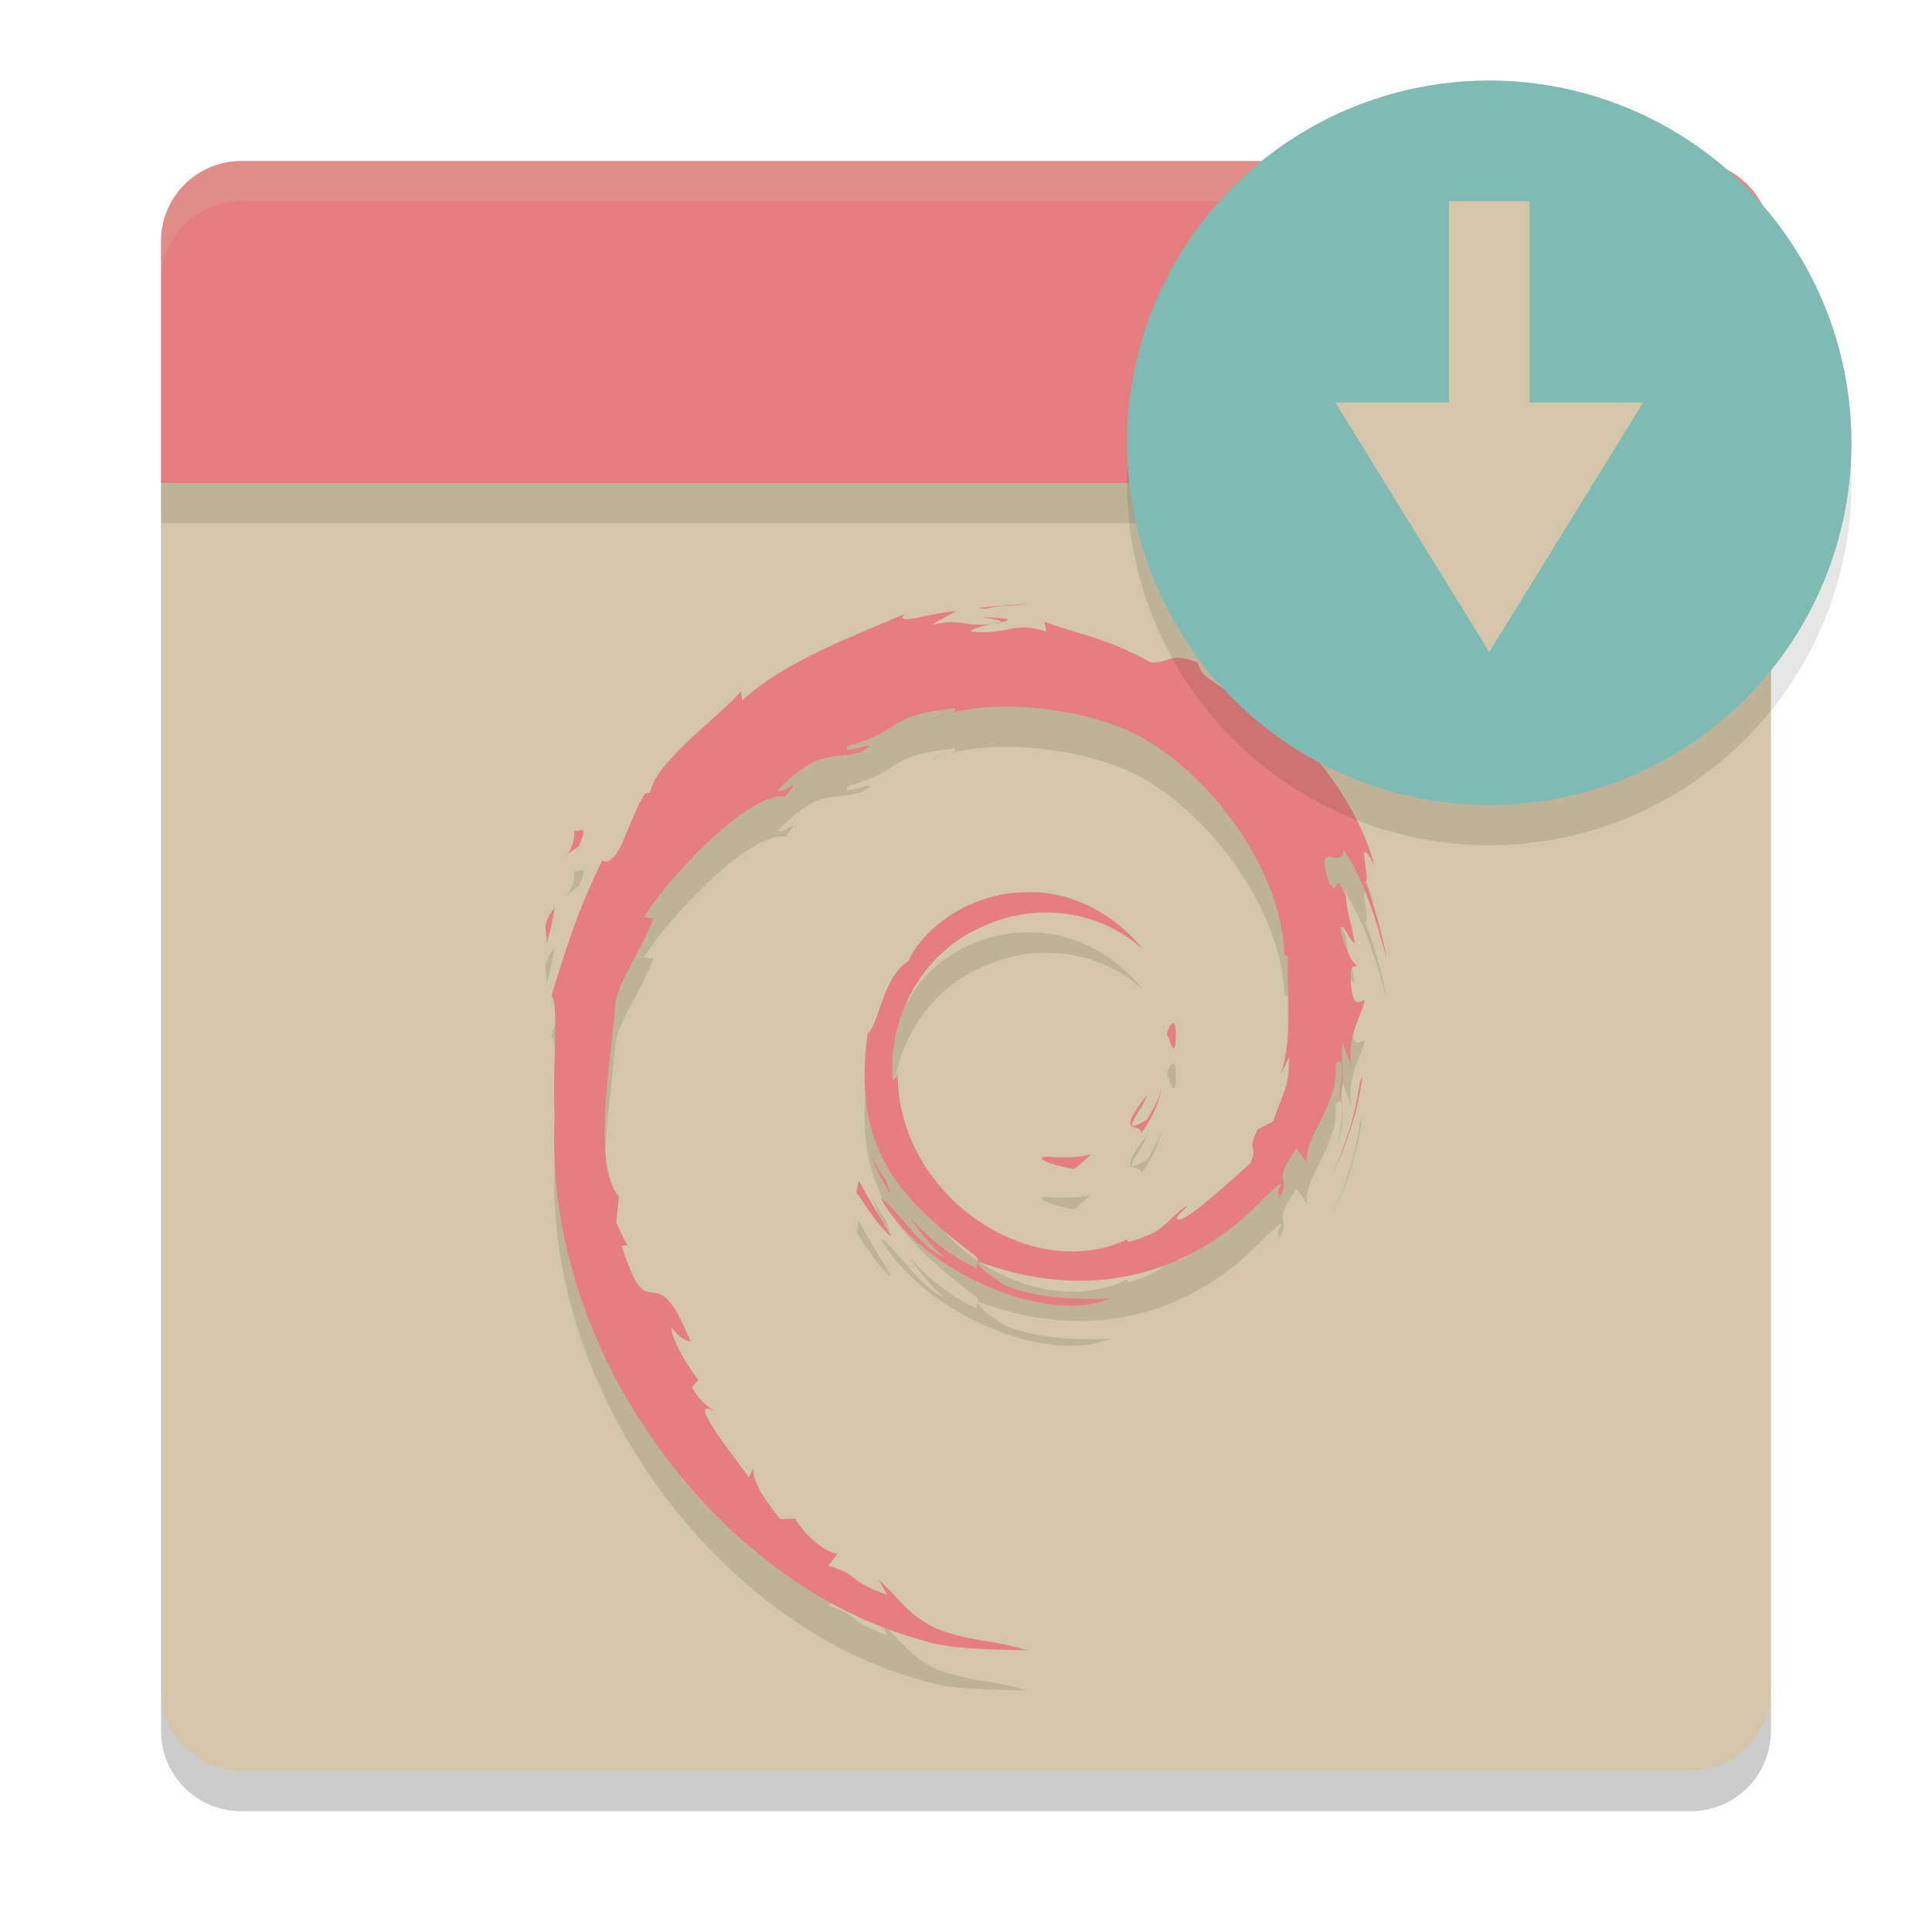 <svg xmlns="http://www.w3.org/2000/svg" width="24" height="24" version="1">
 <path style="fill:#d3c6aa" d="M 2,5.95 V 21 c 0,0.554 0.446,1 1,1 h 18 c 0.554,0 1,-0.446 1,-1 V 5.95 Z"/>
 <rect style="opacity:0.1" width="20" height=".5" x="2" y="6"/>
 <path style="opacity:0.1" d="m 12.758,8 c -0.202,0.017 -0.402,0.027 -0.6,0.052 l 0.087,0.013 C 12.391,8.011 12.603,8.035 12.758,8 Z M 11.879,8.092 C 11.552,8.112 11.096,8.282 11.236,8.127 10.702,8.365 9.754,8.701 9.222,9.2 l -0.017,-0.112 c -0.244,0.293 -1.064,0.874 -1.129,1.254 l -0.065,0.016 c -0.127,0.215 -0.209,0.458 -0.31,0.679 -0.166,0.283 -0.243,0.109 -0.22,0.153 -0.327,0.662 -0.489,1.218 -0.629,1.675 0.1,0.149 0.002,0.898 0.04,1.498 -0.164,2.962 2.078,5.837 4.529,6.501 0.359,0.129 0.893,0.124 1.348,0.137 -0.536,-0.153 -0.605,-0.082 -1.128,-0.264 C 11.265,20.559 11.183,20.357 10.916,20.125 l 0.105,0.187 c -0.523,-0.185 -0.305,-0.229 -0.73,-0.364 l 0.113,-0.146 c -0.17,-0.013 -0.45,-0.286 -0.526,-0.438 l -0.186,0.007 C 9.47,19.095 9.351,18.897 9.359,18.743 l -0.06,0.107 C 9.232,18.734 8.48,17.818 8.87,18.031 8.798,17.965 8.7,17.924 8.596,17.733 l 0.08,-0.091 C 8.488,17.401 8.33,17.092 8.342,16.988 8.442,17.124 8.512,17.149 8.581,17.172 8.107,15.995 8.08,17.107 7.721,15.974 l 0.075,-0.006 C 7.738,15.88 7.703,15.785 7.656,15.691 L 7.688,15.362 C 7.347,14.968 7.593,13.683 7.643,12.979 7.676,12.692 7.928,12.387 8.119,11.909 L 8.003,11.89 C 8.225,11.502 9.272,10.333 9.757,10.393 9.992,10.098 9.71,10.391 9.664,10.317 10.18,9.784 10.342,9.941 10.69,9.845 11.066,9.622 10.368,9.932 10.546,9.76 11.195,9.594 11.006,9.383 11.853,9.299 c 0.089,0.051 -0.208,0.078 -0.282,0.144 0.541,-0.265 1.711,-0.204 2.472,0.147 0.882,0.412 1.874,1.631 1.913,2.777 l 0.044,0.012 c -0.022,0.456 0.07,0.984 -0.09,1.468 l 0.108,-0.229 c 0.013,0.348 -0.102,0.517 -0.206,0.816 l -0.186,0.093 c -0.152,0.296 0.014,0.188 -0.095,0.424 -0.238,0.211 -0.721,0.661 -0.876,0.702 -0.113,-0.003 0.077,-0.133 0.102,-0.185 -0.318,0.219 -0.256,0.328 -0.743,0.461 L 14,15.897 c -1.201,0.565 -2.87,-0.554 -2.848,-2.082 -0.013,0.097 -0.037,0.072 -0.063,0.111 -0.062,-0.786 0.363,-1.576 1.08,-1.898 0.701,-0.347 1.524,-0.205 2.025,0.264 -0.276,-0.361 -0.825,-0.743 -1.476,-0.708 -0.637,0.01 -1.234,0.415 -1.433,0.854 -0.326,0.205 -0.365,0.793 -0.507,0.9 -0.192,1.407 0.36,2.014 1.293,2.729 0.146,0.099 0.042,0.114 0.062,0.189 -0.31,-0.145 -0.594,-0.365 -0.827,-0.633 0.124,0.181 0.257,0.358 0.43,0.496 -0.293,-0.099 -0.682,-0.709 -0.796,-0.733 0.504,0.902 2.044,1.583 2.851,1.245 -0.373,0.014 -0.847,0.007 -1.267,-0.147 -0.177,-0.091 -0.416,-0.278 -0.373,-0.313 1.101,0.411 2.237,0.311 3.189,-0.452 0.242,-0.189 0.507,-0.509 0.584,-0.514 -0.115,0.173 0.02,0.083 -0.068,0.236 0.241,-0.389 -0.105,-0.159 0.249,-0.673 l 0.131,0.181 c -0.049,-0.324 0.401,-0.716 0.355,-1.228 0.103,-0.156 0.115,0.169 0.006,0.528 0.152,-0.399 0.04,-0.464 0.079,-0.793 0.042,0.111 0.098,0.229 0.126,0.346 -0.099,-0.386 0.101,-0.65 0.151,-0.874 -0.049,-0.022 -0.153,0.171 -0.177,-0.284 0.004,-0.198 0.055,-0.104 0.075,-0.152 -0.039,-0.022 -0.141,-0.174 -0.203,-0.465 0.045,-0.068 0.121,0.177 0.182,0.187 -0.039,-0.231 -0.107,-0.407 -0.11,-0.585 -0.179,-0.373 -0.063,0.05 -0.208,-0.16 -0.19,-0.593 0.158,-0.137 0.182,-0.406 0.288,0.417 0.453,1.064 0.528,1.332 -0.058,-0.327 -0.151,-0.644 -0.265,-0.95 0.088,0.037 -0.141,-0.672 0.114,-0.202 -0.272,-1.001 -1.165,-1.937 -1.986,-2.376 0.1,0.092 0.227,0.207 0.182,0.226 -0.409,-0.243 -0.336,-0.262 -0.395,-0.364 -0.332,-0.135 -0.354,0.011 -0.574,0 -0.627,-0.333 -0.748,-0.298 -1.325,-0.506 L 13,8.346 c -0.415,-0.138 -0.485,0.052 -0.934,0 -0.027,-0.021 0.144,-0.077 0.285,-0.098 -0.402,0.053 -0.382,-0.079 -0.775,0.015 0.097,-0.068 0.2,-0.113 0.303,-0.171 z m 0.473,0.156 0.075,-0.007 0.005,-0.01 z m 0.08,-0.017 C 12.558,8.204 12.586,8.179 12.202,8.168 c 0.115,0.02 0.249,0.036 0.229,0.063 z m -5.3,2.552 c 0.034,0.311 -0.234,0.432 0.059,0.227 0.157,-0.354 -0.061,-0.098 -0.059,-0.227 z M 6.893,11.77 C 6.706,12.008 6.807,12.059 6.787,12.222 6.855,12.015 6.867,11.89 6.893,11.77 Z m 7.678,1.44 c -0.027,7e-4 -0.061,0.069 -0.078,0.143 0.04,0.021 0.072,0.273 0.11,0.117 0.013,-0.194 -0.006,-0.26 -0.032,-0.26 z m 2.355,0.654 -0.032,0.079 c -0.058,0.412 -0.183,0.82 -0.375,1.198 0.212,-0.399 0.349,-0.835 0.407,-1.277 z m -2.495,0.145 c -0.029,0.143 -0.106,0.266 -0.18,0.396 -0.403,0.254 -0.038,-0.15 0,-0.304 -0.433,0.545 -0.059,0.326 -0.075,0.479 0.129,-0.177 0.222,-0.371 0.255,-0.571 z m -0.878,0.832 c -0.175,0.043 -0.354,0.044 -0.533,0.027 -0.215,0.003 0.041,0.111 0.322,0.154 0.078,-0.061 0.148,-0.122 0.211,-0.182 z m -2.719,0.028 c 0.048,0.175 0.145,0.325 0.235,0.478 l -0.066,-0.195 c -0.075,-0.083 -0.119,-0.183 -0.169,-0.282 z m -0.166,0.295 -0.03,0.151 c 0.142,0.192 0.254,0.401 0.435,0.551 -0.13,-0.254 -0.226,-0.359 -0.404,-0.702 z"/>
 <path style="opacity:0.2" d="m 2,21 v 0.5 c 0,0.554 0.446,1 1,1 h 18 c 0.554,0 1,-0.446 1,-1 V 21 c 0,0.554 -0.446,1 -1,1 H 3 C 2.446,22 2,21.554 2,21 Z"/>
 <path style="fill:#e67e80" d="m 12.758,7.5 c -0.202,0.017 -0.402,0.027 -0.6,0.052 l 0.087,0.013 C 12.391,7.511 12.603,7.535 12.758,7.5 Z M 11.879,7.592 C 11.552,7.612 11.096,7.782 11.236,7.627 10.702,7.865 9.754,8.201 9.222,8.7 l -0.017,-0.112 C 8.961,8.881 8.141,9.462 8.076,9.842 l -0.065,0.016 c -0.127,0.215 -0.209,0.458 -0.31,0.679 -0.166,0.283 -0.243,0.109 -0.22,0.153 -0.327,0.662 -0.489,1.218 -0.629,1.675 0.1,0.149 0.002,0.898 0.04,1.498 -0.164,2.962 2.078,5.837 4.529,6.501 0.359,0.129 0.893,0.124 1.348,0.137 C 12.234,20.347 12.164,20.418 11.642,20.236 11.265,20.059 11.183,19.857 10.916,19.625 l 0.105,0.187 c -0.523,-0.185 -0.305,-0.229 -0.73,-0.364 l 0.113,-0.146 c -0.17,-0.013 -0.45,-0.286 -0.526,-0.438 l -0.186,0.007 C 9.47,18.595 9.351,18.397 9.359,18.243 l -0.06,0.107 C 9.232,18.234 8.48,17.318 8.87,17.531 8.798,17.465 8.7,17.424 8.596,17.233 l 0.08,-0.091 C 8.488,16.901 8.33,16.592 8.342,16.488 8.442,16.624 8.512,16.649 8.581,16.672 8.107,15.495 8.08,16.607 7.721,15.474 l 0.075,-0.006 C 7.738,15.38 7.703,15.285 7.656,15.191 L 7.688,14.862 C 7.347,14.468 7.593,13.183 7.643,12.479 7.676,12.192 7.928,11.887 8.119,11.409 L 8.003,11.39 C 8.225,11.002 9.272,9.833 9.757,9.893 9.992,9.598 9.71,9.891 9.664,9.817 10.18,9.284 10.342,9.441 10.69,9.345 11.066,9.122 10.368,9.432 10.546,9.26 11.195,9.094 11.006,8.883 11.853,8.799 c 0.089,0.051 -0.208,0.078 -0.282,0.144 0.541,-0.265 1.711,-0.204 2.472,0.147 0.882,0.412 1.874,1.631 1.913,2.777 l 0.044,0.012 c -0.022,0.456 0.07,0.984 -0.09,1.468 l 0.108,-0.229 c 0.013,0.348 -0.102,0.517 -0.206,0.816 l -0.186,0.093 c -0.152,0.296 0.014,0.188 -0.095,0.424 -0.238,0.211 -0.721,0.661 -0.876,0.702 -0.113,-0.003 0.077,-0.133 0.102,-0.185 -0.318,0.219 -0.256,0.328 -0.743,0.461 L 14,15.397 c -1.201,0.565 -2.87,-0.554 -2.848,-2.082 -0.013,0.097 -0.037,0.072 -0.063,0.111 -0.062,-0.786 0.363,-1.576 1.08,-1.898 0.701,-0.347 1.524,-0.205 2.025,0.264 -0.276,-0.361 -0.825,-0.743 -1.476,-0.708 -0.637,0.01 -1.234,0.415 -1.433,0.854 -0.326,0.205 -0.365,0.793 -0.507,0.9 -0.192,1.407 0.36,2.014 1.293,2.729 0.146,0.099 0.042,0.114 0.062,0.189 -0.31,-0.145 -0.594,-0.365 -0.827,-0.633 0.124,0.181 0.257,0.358 0.43,0.496 -0.293,-0.099 -0.682,-0.709 -0.796,-0.733 0.504,0.902 2.044,1.583 2.851,1.245 -0.373,0.014 -0.847,0.007 -1.267,-0.147 -0.177,-0.091 -0.416,-0.278 -0.373,-0.313 1.101,0.411 2.237,0.311 3.189,-0.452 0.242,-0.189 0.507,-0.509 0.584,-0.514 -0.115,0.173 0.02,0.083 -0.068,0.236 0.241,-0.389 -0.105,-0.159 0.249,-0.673 l 0.131,0.181 c -0.049,-0.324 0.401,-0.716 0.355,-1.228 0.103,-0.156 0.115,0.169 0.006,0.528 0.152,-0.399 0.04,-0.464 0.079,-0.793 0.042,0.111 0.098,0.229 0.126,0.346 -0.099,-0.386 0.101,-0.65 0.151,-0.874 -0.049,-0.022 -0.153,0.171 -0.177,-0.284 0.004,-0.198 0.055,-0.104 0.075,-0.152 -0.039,-0.022 -0.141,-0.174 -0.203,-0.465 0.045,-0.068 0.121,0.177 0.182,0.187 -0.039,-0.231 -0.107,-0.407 -0.11,-0.585 -0.179,-0.373 -0.063,0.05 -0.208,-0.16 -0.19,-0.593 0.158,-0.137 0.182,-0.406 0.288,0.417 0.453,1.064 0.528,1.332 -0.058,-0.327 -0.151,-0.644 -0.265,-0.95 0.088,0.037 -0.141,-0.672 0.114,-0.202 -0.272,-1.001 -1.165,-1.937 -1.986,-2.376 0.1,0.092 0.227,0.207 0.182,0.226 -0.409,-0.243 -0.336,-0.262 -0.395,-0.364 -0.332,-0.135 -0.354,0.011 -0.574,0 -0.627,-0.333 -0.748,-0.298 -1.325,-0.506 L 13,7.846 c -0.415,-0.138 -0.485,0.052 -0.934,0 -0.027,-0.021 0.144,-0.077 0.285,-0.098 -0.402,0.053 -0.382,-0.079 -0.775,0.015 0.097,-0.068 0.2,-0.113 0.303,-0.171 z m 0.473,0.156 0.075,-0.007 0.005,-0.01 z m 0.08,-0.017 C 12.558,7.704 12.586,7.679 12.202,7.668 c 0.115,0.02 0.249,0.036 0.229,0.063 z m -5.3,2.552 c 0.034,0.311 -0.234,0.432 0.059,0.227 0.157,-0.354 -0.061,-0.098 -0.059,-0.227 z M 6.893,11.27 C 6.706,11.508 6.807,11.559 6.787,11.722 6.855,11.515 6.867,11.39 6.893,11.27 Z m 7.678,1.44 c -0.027,7e-4 -0.061,0.069 -0.078,0.143 0.04,0.021 0.072,0.273 0.11,0.117 0.013,-0.194 -0.006,-0.26 -0.032,-0.26 z m 2.355,0.654 -0.032,0.079 c -0.058,0.412 -0.183,0.82 -0.375,1.198 0.212,-0.399 0.349,-0.835 0.407,-1.277 z m -2.495,0.145 c -0.029,0.143 -0.106,0.266 -0.18,0.396 -0.403,0.254 -0.038,-0.15 0,-0.304 -0.433,0.545 -0.059,0.326 -0.075,0.479 0.129,-0.177 0.222,-0.371 0.255,-0.571 z m -0.878,0.832 c -0.175,0.043 -0.354,0.044 -0.533,0.027 -0.215,0.003 0.041,0.111 0.322,0.154 0.078,-0.061 0.148,-0.122 0.211,-0.182 z m -2.719,0.028 c 0.048,0.175 0.145,0.325 0.235,0.478 l -0.066,-0.195 c -0.075,-0.083 -0.119,-0.183 -0.169,-0.282 z m -0.166,0.295 -0.03,0.151 c 0.142,0.192 0.254,0.401 0.435,0.551 -0.13,-0.254 -0.226,-0.359 -0.404,-0.702 z"/>
 <path style="fill:#e67e80" d="M 3,2 C 2.446,2 2,2.446 2,3 V 6 H 22 V 3 C 22,2.446 21.554,2 21,2 Z"/>
 <path style="opacity:0.2;fill:#d3c6aa" d="M 3,2 C 2.446,2 2,2.446 2,3 v 0.5 c 0,-0.554 0.446,-1 1,-1 h 18 c 0.554,0 1,0.446 1,1 V 3 C 22,2.446 21.554,2 21,2 Z"/>
 <circle style="opacity:0.1" cx="18.5" cy="6" r="4.5"/>
 <circle style="fill:#7fbbb3" cx="18.5" cy="5.5" r="4.5"/>
 <path style="fill:#d3c6aa" d="M 19,2.5 V 5 h 1.412 L 18.5,8.1 16.588,5 H 18 V 2.5 h 1 z"/>
</svg>
